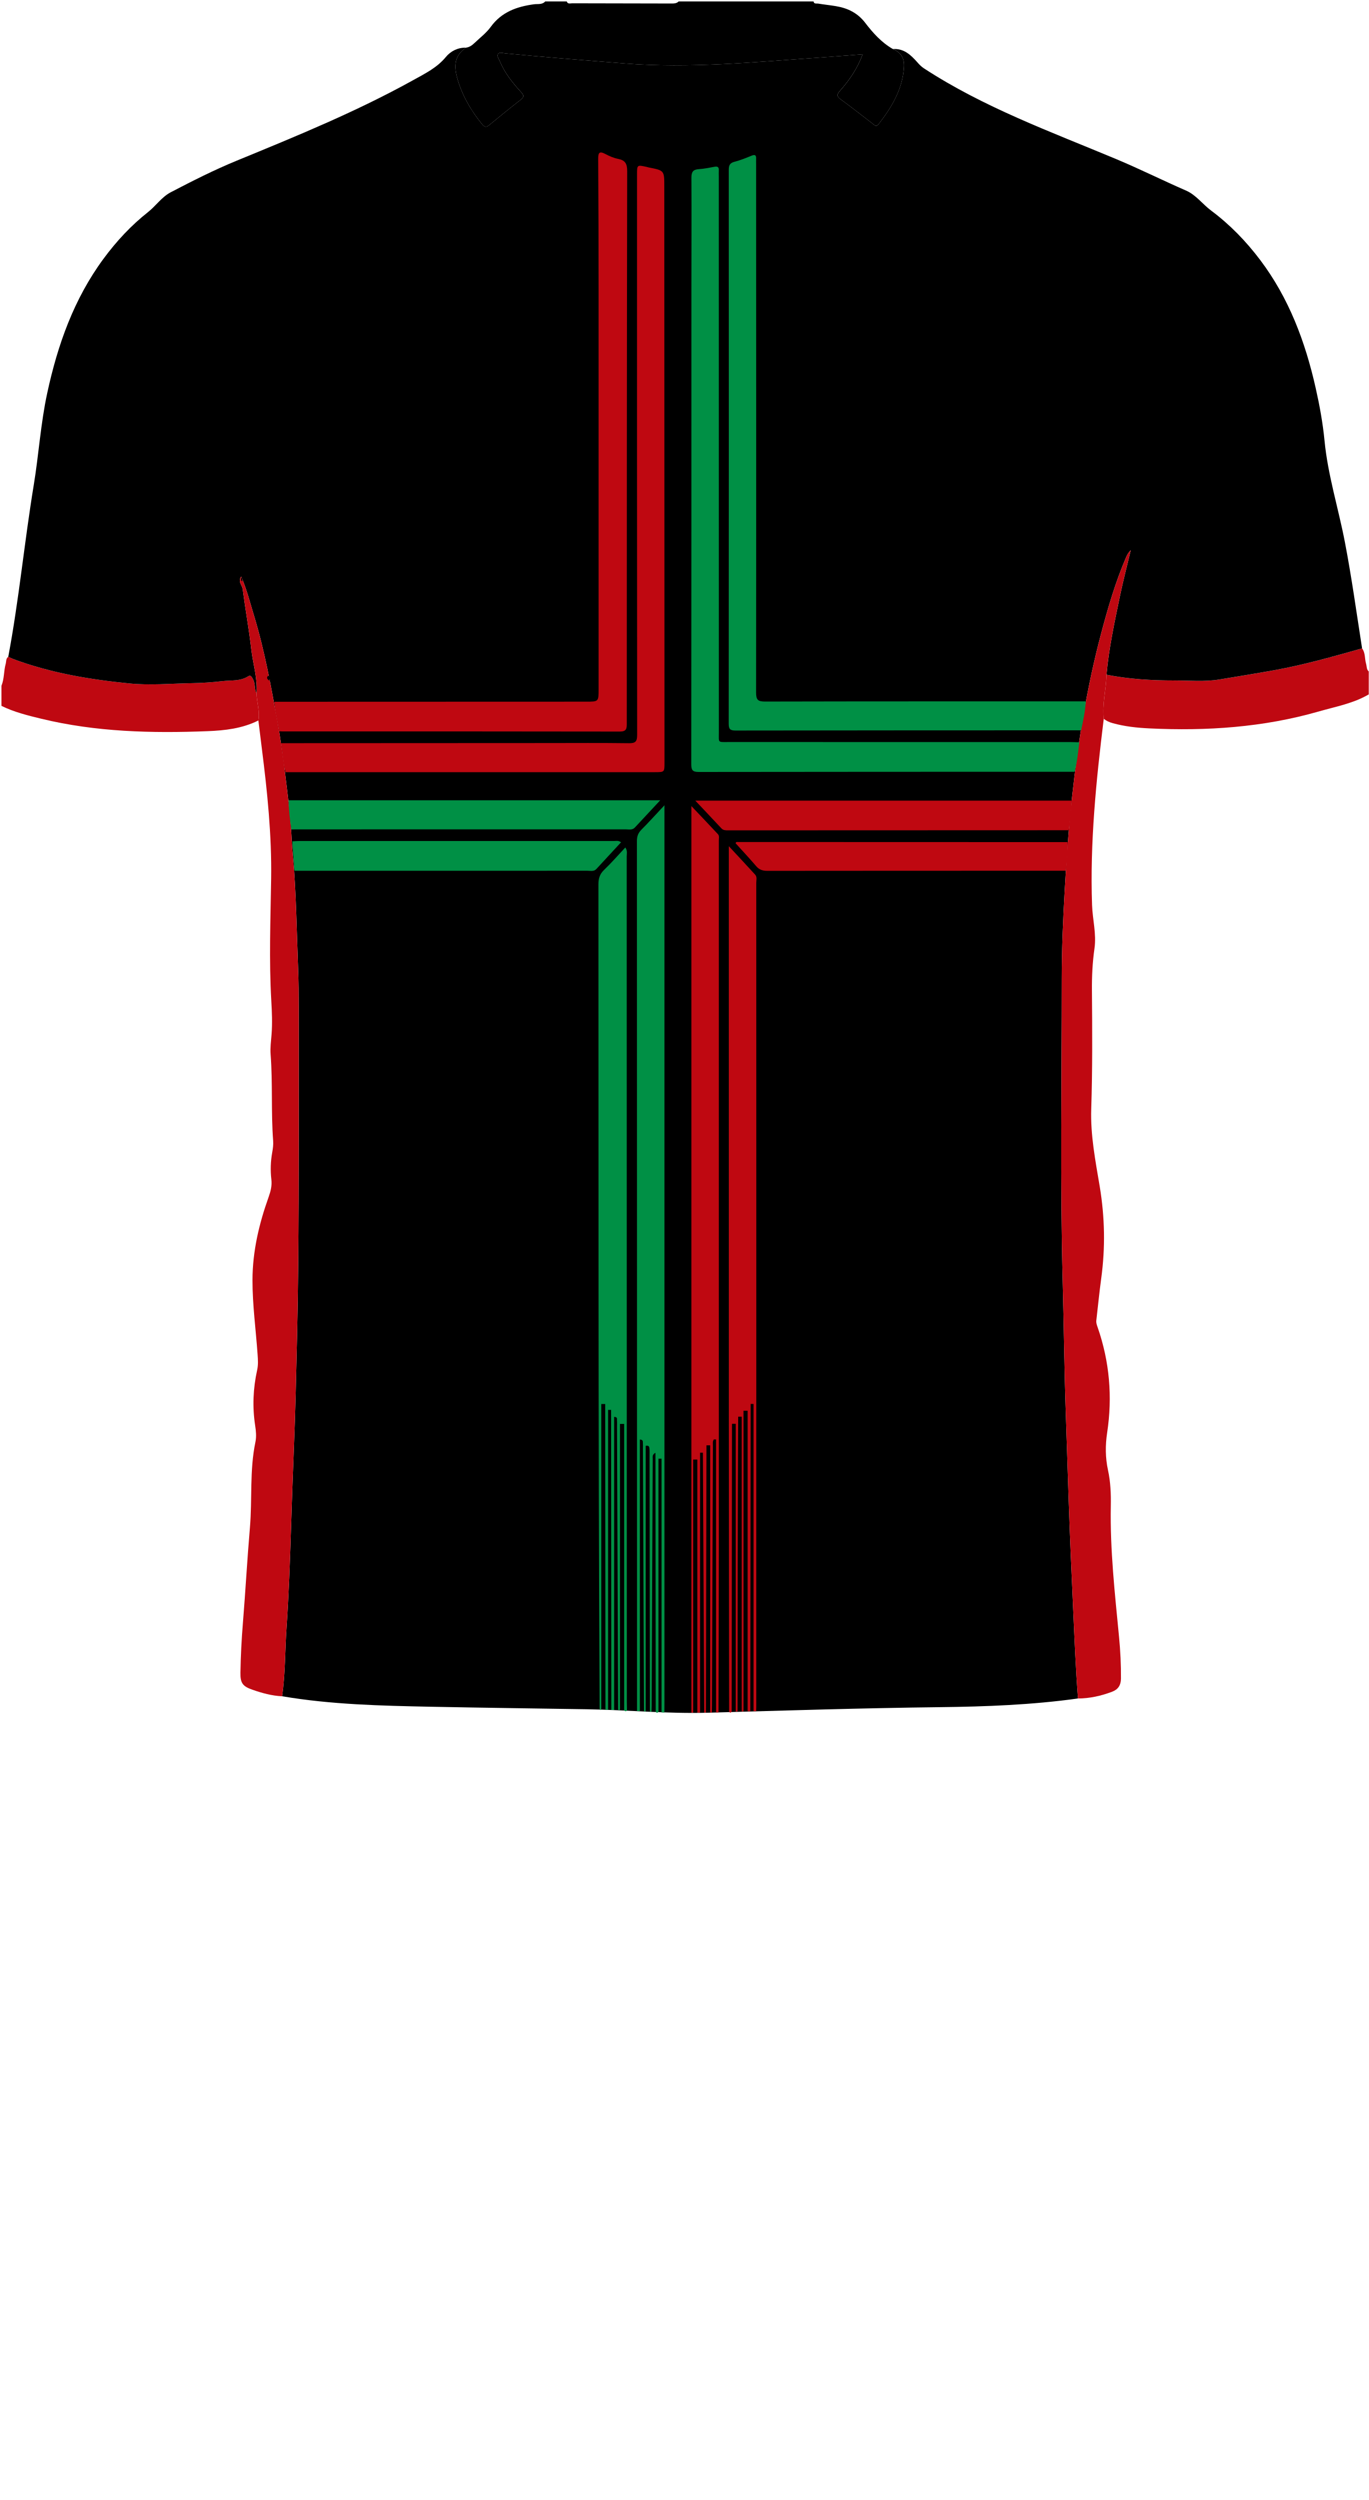 <!--?xml version="1.0" encoding="utf-8"?-->
<!-- Generator: Adobe Illustrator 24.2.3, SVG Export Plug-In . SVG Version: 6.00 Build 0)  -->
<svg version="1.1" id="Camada_1" xmlns="http://www.w3.org/2000/svg" xmlns:xlink="http://www.w3.org/1999/xlink" x="0px" y="0px" viewBox="0 0 229 418" enable-background="new 0 0 229 418" xml:space="preserve">
<g onclick="select(this)" class="" id="gola-primaria" fill="#000000">
	<path d="M77.943,7.967c0.584-0.069,1.032-0.398,1.436-0.784
		c0.918-0.878,1.967-1.665,2.701-2.678c1.815-2.504,4.371-3.406,7.261-3.791
		c0.624-0.083,1.35,0.102,1.86-0.474c1.2,0,2.4,0,3.6,0
		c0.169,0.491,0.599,0.312,0.914,0.313c5.578,0.02,11.157,0.02,16.735,0.035
		c0.408,0.001,0.773-0.05,1.071-0.348c7.52,0,15.04,0,22.56,0
		c0.083,0.474,0.49,0.314,0.761,0.359c0.98,0.161,1.969,0.263,2.948,0.424
		c1.984,0.325,3.655,1.12,4.937,2.792c1.299,1.695,2.737,3.305,4.642,4.388
		c1.335,0.56,1.935,1.532,1.844,3.004c-0.231,3.728-2.054,6.728-4.26,9.571
		c-0.403,0.519-0.672,0.139-0.976-0.093c-1.776-1.36-3.528-2.755-5.339-4.067
		c-0.718-0.52-0.655-0.848-0.109-1.462c1.567-1.763,2.886-3.697,3.777-6.077
		c-2.572,0.197-4.991,0.398-7.411,0.565c-10.759,0.739-21.499,1.822-32.316,0.972
		c-6.692-0.526-13.383-1.053-20.064-1.692c-0.393-0.038-0.901-0.237-1.156,0.043
		c-0.337,0.37,0.065,0.825,0.221,1.205c0.8,1.95,2.078,3.583,3.488,5.124
		c0.381,0.416,0.785,0.798,0.075,1.349c-1.8,1.395-3.566,2.834-5.323,4.283
		c-0.491,0.405-0.796,0.314-1.17-0.145c-1.916-2.352-3.411-4.928-4.207-7.87
		C75.816,10.597,76.279,9.144,77.943,7.967z"></path>
</g>
<g onclick="select(this)" class="" id="detalhe-punho" fill="#bf0811">
	<path d="M227.843,108.403c0.575,0.769,0.415,1.727,0.67,2.574
		c0.129,0.428,0.051,0.942,0.447,1.279c0,1.279,0,2.559,0,3.838
		c-2.588,1.518-5.524,2.041-8.35,2.852c-9.268,2.661-18.756,3.296-28.338,2.834
		c-2.063-0.099-4.138-0.315-6.152-0.878c-0.549-0.153-1.045-0.374-1.488-0.724
		c-0.277-2.485,0.395-4.91,0.457-7.374c3.771,0.748,7.583,0.969,11.42,0.968
		c2.475-0,4.979,0.24,7.414-0.161c3.065-0.504,6.135-1.004,9.194-1.553
		C218.115,111.161,222.973,109.774,227.843,108.403z"></path>
	<path d="M0.24,114.654c0.489-1.171,0.377-2.459,0.711-3.661
		c0.113-0.406,0.013-0.885,0.429-1.18c0.291,0.128,0.576,0.272,0.874,0.383
		c6.262,2.326,12.787,3.411,19.398,4.067c3.432,0.34,6.864,0.02,10.297-0.042
		c1.761-0.032,3.519-0.141,5.25-0.346c1.436-0.17,2.982,0.056,4.313-0.806
		c0.416-0.27,0.593,0.096,0.792,0.44c0.437,0.758,0.222,1.66,0.603,2.419
		c0.047,1.513,0.588,2.991,0.312,4.526c-2.669,1.342-5.594,1.677-8.483,1.79
		c-9.351,0.367-18.676,0.141-27.842-2.081c-2.273-0.551-4.541-1.108-6.653-2.152
		C0.24,116.893,0.24,115.774,0.24,114.654z"></path>
</g>
<g onclick="select(this)" class="" id="estampa-primaria" fill="#000000">
	<path d="M42.908,115.928c-0.38-0.759-0.166-1.661-0.603-2.419
		c-0.198-0.344-0.375-0.71-0.792-0.44c-1.332,0.862-2.877,0.636-4.313,0.806
		c-1.731,0.205-3.489,0.314-5.25,0.346c-3.433,0.063-6.866,0.383-10.297,0.042
		c-6.611-0.656-13.136-1.74-19.398-4.067c-0.298-0.111-0.583-0.254-0.874-0.383
		c1.79-9.502,2.689-19.137,4.258-28.673c0.843-5.119,1.158-10.316,2.257-15.405
		c1.745-8.084,4.458-15.749,9.422-22.478c2.146-2.909,4.592-5.545,7.428-7.785
		c1.334-1.054,2.299-2.536,3.829-3.334c3.615-1.886,7.254-3.729,11.028-5.278
		c10.027-4.117,20.064-8.212,29.562-13.486c1.939-1.077,3.934-2.05,5.411-3.84
		c0.811-0.983,1.991-1.59,3.367-1.567c-1.664,1.177-2.126,2.63-1.501,4.942
		c0.796,2.942,2.291,5.518,4.207,7.87c0.374,0.459,0.679,0.55,1.17,0.145
		c1.757-1.449,3.524-2.887,5.323-4.283c0.711-0.551,0.306-0.933-0.075-1.349
		c-1.41-1.541-2.688-3.173-3.488-5.124c-0.156-0.38-0.558-0.835-0.221-1.205
		c0.255-0.28,0.763-0.08,1.156-0.043c6.682,0.64,13.372,1.167,20.064,1.692
		c10.816,0.85,21.557-0.232,32.316-0.972c2.421-0.166,4.839-0.368,7.411-0.565
		c-0.892,2.38-2.21,4.314-3.777,6.077c-0.546,0.614-0.609,0.942,0.109,1.462
		c1.811,1.312,3.563,2.707,5.339,4.067c0.303,0.232,0.573,0.613,0.976,0.093
		c2.205-2.842,4.029-5.843,4.26-9.571c0.091-1.471-0.509-2.444-1.844-3.004
		c1.804-0.124,2.968,0.963,4.044,2.175c0.342,0.386,0.664,0.741,1.114,1.035
		c10.015,6.546,21.21,10.6,32.152,15.175c3.965,1.658,7.807,3.575,11.743,5.29
		c1.635,0.712,2.743,2.269,4.18,3.34c3.126,2.332,5.822,5.11,8.173,8.22
		c4.84,6.404,7.574,13.723,9.314,21.47c0.648,2.886,1.184,5.797,1.468,8.74
		c0.558,5.794,2.327,11.34,3.417,17.024c1.128,5.883,1.945,11.816,2.87,17.731
		c-4.87,1.371-9.728,2.758-14.725,3.655c-3.059,0.549-6.129,1.05-9.194,1.553
		c-2.435,0.4-4.939,0.16-7.414,0.161c-3.837,0.001-7.649-0.22-11.42-0.968
		c0.398-4.422,1.34-8.752,2.238-13.087c0.536-2.588,1.209-5.148,1.82-7.72
		c-0.391,0.357-0.605,0.772-0.789,1.199c-1.777,4.124-3.029,8.427-4.176,12.751
		c-2.369,8.933-3.838,18.041-4.848,27.214c-0.574,5.21-0.938,10.448-1.237,15.682
		c-0.282,4.936-0.495,9.884-0.494,14.827c0.003,16.939-0.286,33.879,0.163,50.819
		c0.194,7.301,0.262,14.606,0.515,21.908c0.169,4.863,0.323,9.728,0.485,14.592
		c0.199,5.979,0.465,11.953,0.74,17.929c0.23,5.02,0.422,10.04,0.811,15.051
		c-7.654,1.07-15.358,1.361-23.073,1.452c-12.947,0.153-25.888,0.562-38.83,0.929
		c-6.761,0.191-13.496-0.465-20.247-0.577c-8.711-0.144-17.422-0.246-26.132-0.423
		c-8.31-0.169-16.623-0.353-24.848-1.751c0.542-3.759,0.482-7.559,0.739-11.337
		c0.382-5.608,0.579-11.231,0.76-16.85c0.143-4.426,0.293-8.851,0.473-13.275
		c0.255-6.261,0.389-12.527,0.536-18.792c0.093-3.992,0.155-7.987,0.191-11.978
		c0.131-14.267,0.081-28.536,0.087-42.804c0.001-2.237-0.017-4.477-0.105-6.712
		c-0.25-6.328-0.314-12.664-0.897-18.977c-0.227-2.453-0.251-4.928-0.54-7.372
		c-0.581-4.924-1.119-9.851-2.003-14.741c-1.083-5.992-2.159-11.978-3.934-17.812
		c-0.658-2.163-1.205-4.369-2.151-6.554c-0.583,0.881,0.161,1.442,0.248,2.099
		c0.444,3.366,1.054,6.712,1.442,10.084
		C42.315,111.028,43.11,113.421,42.908,115.928z"></path>
</g>
<g onclick="select(this)" class="" id="detalhe-lateral" fill="#bf0811">
	<path d="M180.317,283.97c-0.389-5.011-0.581-10.031-0.811-15.051
		c-0.274-5.976-0.54-11.95-0.74-17.929c-0.162-4.864-0.317-9.728-0.485-14.592
		c-0.253-7.302-0.322-14.606-0.515-21.908c-0.449-16.94-0.16-33.88-0.163-50.819
		c-0.001-4.943,0.212-9.891,0.494-14.827c0.299-5.234,0.664-10.472,1.237-15.682
		c1.01-9.174,2.479-18.282,4.848-27.214c1.147-4.324,2.399-8.627,4.176-12.751
		c0.184-0.428,0.399-0.843,0.789-1.199c-0.611,2.572-1.284,5.132-1.82,7.72
		c-0.898,4.335-1.84,8.665-2.238,13.087c-0.062,2.464-0.735,4.889-0.458,7.374
		c-1.276,10.346-2.322,20.709-1.955,31.153c0.085,2.415,0.751,4.798,0.401,7.251
		c-0.333,2.334-0.444,4.686-0.423,7.047c0.058,6.584,0.096,13.178-0.116,19.747
		c-0.144,4.47,0.703,8.694,1.42,12.999c0.852,5.112,0.952,10.236,0.246,15.379
		c-0.32,2.33-0.541,4.673-0.816,7.01c-0.049,0.418,0.097,0.789,0.226,1.162
		c1.988,5.732,2.494,11.609,1.586,17.59c-0.322,2.121-0.314,4.18,0.141,6.276
		c0.425,1.957,0.509,3.959,0.47,5.963c-0.144,7.368,0.683,14.673,1.383,21.989
		c0.22,2.293,0.334,4.599,0.315,6.909c-0.009,1.113-0.496,1.815-1.502,2.192
		C184.175,283.533,182.287,283.96,180.317,283.97z"></path>
	<path d="M42.908,115.928c0.203-2.507-0.592-4.9-0.875-7.351
		c-0.389-3.372-0.998-6.718-1.442-10.084c-0.087-0.657-0.831-1.218-0.248-2.099
		c0.946,2.185,1.493,4.391,2.151,6.554c1.775,5.834,2.85,11.82,3.934,17.812
		c0.884,4.89,1.422,9.817,2.003,14.741c0.288,2.445,0.313,4.919,0.54,7.372
		c0.583,6.313,0.647,12.649,0.897,18.977c0.088,2.235,0.106,4.475,0.105,6.712
		c-0.006,14.268,0.045,28.537-0.087,42.804c-0.037,3.99-0.098,7.986-0.191,11.978
		c-0.147,6.265-0.281,12.531-0.536,18.792c-0.18,4.425-0.33,8.849-0.473,13.275
		c-0.181,5.619-0.378,11.242-0.76,16.85c-0.257,3.778-0.197,7.578-0.739,11.337
		c-1.725-0.084-3.373-0.537-4.985-1.104c-1.619-0.569-2.012-1.114-1.983-2.844
		c0.046-2.785,0.186-5.565,0.414-8.345c0.433-5.294,0.716-10.6,1.17-15.892
		c0.409-4.77-0.069-9.595,0.922-14.329c0.189-0.904,0.095-1.838-0.044-2.745
		c-0.479-3.119-0.347-6.215,0.335-9.285c0.195-0.879,0.134-1.73,0.072-2.611
		c-0.288-4.142-0.861-8.262-0.854-12.427c0.008-4.819,1.101-9.417,2.708-13.913
		c0.344-0.961,0.569-1.881,0.449-2.909c-0.177-1.513-0.127-3.028,0.145-4.537
		c0.113-0.625,0.203-1.277,0.155-1.906c-0.365-4.818-0.061-9.655-0.425-14.472
		c-0.085-1.121,0.072-2.232,0.158-3.348c0.144-1.875,0.063-3.747-0.045-5.625
		c-0.389-6.787-0.129-13.58-0.025-20.367c0.112-7.342-0.643-14.6-1.562-21.857
		c-0.195-1.543-0.383-3.086-0.574-4.63
		C43.495,118.919,42.954,117.441,42.908,115.928z"></path>
</g>
<g onclick="select(this)" class="" id="estampa-secundaria" fill="#009045">
	<path d="M106.558,286.076c-0.001-48.489-0.001-96.979-0.019-145.468
		c-0-0.779,0.21-1.348,0.76-1.9c1.235-1.239,2.407-2.541,3.848-4.077
		c0,0.756,0,1.205,0,1.655c0,49.409,0,98.818-0,148.227
		c-0,0.599-0.006,1.198-0.009,1.798c-0.159-0.007-0.319-0.015-0.479-0.022
		c-0-14.138-0-28.277-0-42.415c-0.171,0.001-0.342,0.001-0.513,0.002
		c0,14.121,0,28.242,0,42.364c-0.165,0.133-0.321,0.159-0.461-0.035
		c-0.014-14.439-0.029-28.877-0.043-43.316c-0.578,0.309-0.457,0.674-0.459,1.01
		c-0.064,13.73-0.119,27.46-0.176,41.189c-0.002,0.359-0.015,0.718-0.023,1.077
		c-0.091-0.006-0.181-0.011-0.272-0.017c-0.019-14.295-0.037-28.591-0.056-42.886
		c-0-0.359,0.017-0.721-0.02-1.077c-0.028-0.264-0.072-0.582-0.627-0.461
		c0,14.785,0,29.594,0,44.403c-0.096-0.004-0.191-0.008-0.287-0.012
		c-0.059-14.66-0.119-29.32-0.178-43.98c-0.001-0.28,0.019-0.561-0.007-0.839
		c-0.023-0.244,0.101-0.597-0.504-0.623c0,15.146,0,30.28,0,45.414
		C106.874,286.084,106.716,286.08,106.558,286.076z"></path>
	<path d="M100.3,285.836c-0.002-0.679-0.003-1.358-0.007-2.037
		c-0.237-45.312-0.158-90.624-0.192-135.936c-0.001-0.988,0.219-1.728,0.952-2.429
		c1.227-1.175,2.345-2.464,3.547-3.747c0.395,0.558,0.235,1.049,0.235,1.501
		c0.01,32.37,0.008,64.74,0.01,97.11c0.001,14.746,0.006,29.493,0.011,44.239
		c0,0.479,0.018,0.959,0.026,1.438c-0.171,0.158-0.331,0.168-0.477-0.032
		c-0-15.96-0-31.921-0-47.881c-0.232,0-0.463,0.001-0.695,0.001
		c0,15.949,0,31.899,0,47.848c-0.106-0.003-0.212-0.007-0.317-0.01
		c-0.06-15.814-0.121-31.628-0.182-47.441c-0.001-0.32,0.025-0.642-0.009-0.958
		c-0.024-0.227,0.153-0.595-0.47-0.624c0,16.347,0,32.677,0,49.007
		c-0.157-0.004-0.315-0.007-0.473-0.011c-0.012-16.72-0.023-33.44-0.035-50.16
		c-0.167,0.001-0.334,0.001-0.501,0.002c0,16.718,0,33.436,0,50.153
		c-0.149-0.004-0.299-0.009-0.448-0.013c-0.013-17.041-0.027-34.083-0.04-51.124
		c-0.217,0.001-0.433,0.001-0.65,0.002c0,17.036,0,34.072,0,51.108
		C100.49,285.839,100.395,285.838,100.3,285.836z"></path>
	<path d="M180.537,124.109c-0.188,1.653-0.36,3.309-0.782,4.925
		c-20.957,0.002-41.914-0.002-62.87,0.03c-1.014,0.002-1.254-0.292-1.253-1.275
		c0.026-26.421,0.019-52.842,0.022-79.262c0.001-6.275,0.038-12.551,0.003-18.826
		c-0.005-0.969,0.291-1.36,1.245-1.422c0.872-0.057,1.739-0.235,2.601-0.396
		c0.508-0.095,0.77,0.022,0.739,0.583c-0.019,0.359-0.002,0.719-0.002,1.079
		c0.002,30.977,0.002,61.955,0.008,92.932c0,1.762-0.215,1.58,1.62,1.581
		c19.037,0.004,38.074,0.002,57.111,0.005
		C179.499,124.061,180.018,124.092,180.537,124.109z"></path>
	<path d="M181.628,117.263c-0.083,1.642-0.451,3.237-0.783,4.839
		c-19.279,0.005-38.559,0.004-57.838,0.036c-0.938,0.002-1.112-0.313-1.112-1.17
		c0.022-30.861,0.024-61.723,0.009-92.584c-0-0.763,0.203-1.146,0.976-1.344
		c0.962-0.247,1.897-0.62,2.816-1.003c0.603-0.251,0.813-0.1,0.785,0.521
		c-0.014,0.319-0.001,0.64-0.001,0.959c0.008,29.422,0.025,58.844-0.005,88.266
		c-0.001,1.227,0.306,1.511,1.514,1.509
		C145.869,117.25,163.749,117.263,181.628,117.263z"></path>
	<path d="M48.756,138.669c-0.282-1.611-0.454-3.234-0.486-4.871
		c20.64-0,41.279-0,62.171-0c-1.535,1.647-2.887,3.094-4.234,4.546
		c-0.456,0.491-1.046,0.311-1.584,0.311c-18.103,0.009-36.206,0.007-54.309,0.007
		C49.795,138.662,49.276,138.666,48.756,138.669z"></path>
	<path d="M49.242,145.584c-0.118-1.64-0.236-3.28-0.354-4.92
		c0.398-0.021,0.796-0.061,1.195-0.061c17.549-0.003,35.097-0.004,52.646,0.004
		c0.339,0,0.709-0.121,1.156,0.214c-1.39,1.504-2.759,2.983-4.125,4.465
		c-0.421,0.457-0.97,0.293-1.47,0.293
		C81.94,145.586,65.591,145.584,49.242,145.584z"></path>
</g>
<g onclick="select(this)" class="" id="estampa-terciaria" fill="#bf0811">
	<path d="M115.65,286.342c0-50.432,0-100.864,0-151.578
		c1.588,1.676,3.025,3.179,4.444,4.7c0.268,0.287,0.149,0.69,0.149,1.042
		c0.004,39.563,0.007,79.127,0.001,118.69
		c-0.001,9.03-0.034,18.06-0.053,27.09c-0.138,0.006-0.275,0.011-0.412,0.017
		c-0-15.213-0-30.426-0-45.639c-0.119-0.006-0.238-0.011-0.357-0.017
		c-0.254,0.319-0.166,0.721-0.168,1.093c-0.054,14.458-0.104,28.917-0.156,43.375
		c-0.001,0.399-0.012,0.798-0.019,1.197c-0.094,0.001-0.189,0.002-0.283,0.002
		c-0-14.89-0-29.78-0-44.67c-0.206-0-0.412-0.001-0.619-0.001
		c-0.029,14.895-0.058,29.789-0.087,44.684c-0.1,0.001-0.199,0.003-0.299,0.004
		c-0.071-14.486-0.143-28.972-0.215-43.458c-0.156-0-0.312-0-0.467-0
		c0,14.487,0,28.975,0,43.462c-0.155,0.001-0.309,0.003-0.464,0.004
		c-0-14.107-0-28.214-0-42.321c-0.23,0-0.46,0.001-0.69,0.001
		c0,14.107,0,28.214,0,42.321C115.855,286.342,115.753,286.342,115.65,286.342z"></path>
	<path d="M121.963,286.195c-0.017-15.945-0.045-31.889-0.049-47.834
		c-0.008-31.77-0.002-63.541-0.002-95.311c0-0.436,0-0.872,0-1.578
		c1.575,1.697,3,3.217,4.404,4.756c0.362,0.396,0.189,0.922,0.19,1.388
		c0.008,15.266,0.006,30.532,0.006,45.797c0,30.612,0,61.223-0.001,91.835
		c0,0.279-0.01,0.559-0.015,0.838c-0.148,0.002-0.296,0.004-0.444,0.006
		c-0-17.122-0-34.245-0-51.367c-0.162-0.001-0.323-0.001-0.485-0.002
		c-0.018,17.128-0.036,34.256-0.054,51.384c-0.151,0.003-0.302,0.007-0.453,0.01
		c-0-16.753-0-33.506-0-50.258c-0.231,0-0.461,0-0.692,0.001
		c0,16.756,0,33.512,0,50.268c-0.099,0.001-0.197,0.003-0.296,0.004
		c0-16.425,0-32.85,0-49.276c-0.197-0.001-0.395-0.001-0.592-0.002
		c-0.082,16.429-0.102,32.859-0.109,49.289c-0.099,0.004-0.198,0.009-0.297,0.013
		c0-16.037,0-32.074,0-48.111c-0.21-0.001-0.42-0.001-0.63-0.002
		c-0.018,16.045-0.036,32.089-0.054,48.134
		C122.255,286.37,122.113,286.384,121.963,286.195z"></path>
	<path d="M47.764,129.098c-0.446-1.586-0.482-3.235-0.76-4.847
		c14.839-0.007,29.678-0.015,44.516-0.021c4.56-0.002,9.12-0.037,13.679,0.026
		c1.101,0.015,1.38-0.283,1.379-1.383c-0.029-31.22-0.021-62.44-0.019-93.66
		c0-1.668,0-1.669,1.619-1.306c0.117,0.026,0.23,0.068,0.348,0.091
		c2.595,0.507,2.594,0.506,2.595,3.19c0.011,32.099,0.022,64.199,0.033,96.298
		c0.001,1.611-0,1.612-1.594,1.612
		C88.961,129.098,68.362,129.098,47.764,129.098z"></path>
	<path d="M46.694,122.254c-0.285-1.639-0.688-3.259-0.801-4.927
		c17.396-0.005,34.791-0.011,52.187-0.016c2.051-0.001,2.051-0,2.051-2.109
		c-0-22.102,0.004-44.204-0.002-66.306c-0.002-7.433-0.015-14.865-0.068-22.298
		c-0.007-1.05,0.17-1.397,1.214-0.844c0.665,0.352,1.386,0.667,2.119,0.809
		c1.198,0.232,1.521,0.816,1.519,2.043c-0.056,30.774-0.065,61.548-0.066,92.323
		c-0,0.862-0.026,1.383-1.168,1.381c-18.835-0.035-37.671-0.025-56.506-0.027
		C47.013,122.282,46.853,122.264,46.694,122.254z"></path>
	<path d="M179.251,133.861c-0.061,1.659-0.228,3.307-0.49,4.945
		c-18.995,0.006-37.991,0.012-56.986,0.019c-0.403,0-0.789,0.004-1.103-0.333
		c-1.381-1.481-2.775-2.95-4.36-4.632
		C137.473,133.861,158.362,133.861,179.251,133.861z"></path>
	<path d="M178.581,140.791c0.06,1.606-0.115,3.197-0.303,4.788
		c-16.635,0.001-33.269-0.002-49.904,0.017c-0.776,0.001-1.36-0.17-1.881-0.78
		c-1.113-1.305-2.291-2.556-3.443-3.831c0.058-0.285,0.291-0.21,0.468-0.21
		C141.873,140.779,160.227,140.785,178.581,140.791z"></path>
</g>
<path d="M28.773,32.815c0,0.633,0,1.266,0,1.899
	C28.588,34.085,28.317,33.464,28.773,32.815z"></path>
<path d="M40.541,97.161c-0.268-0.056-0.236-0.266-0.222-0.455
	c0.003-0.046,0.079-0.086,0.121-0.129c0.041,0.188,0.083,0.376,0.124,0.563
	C40.564,97.141,40.541,97.161,40.541,97.161z"></path>
<path d="M45.107,113.834c-0.299-0.223-0.635-0.434-0.264-0.862
	C45.265,113.158,45.038,113.541,45.107,113.834z"></path>
</svg>
